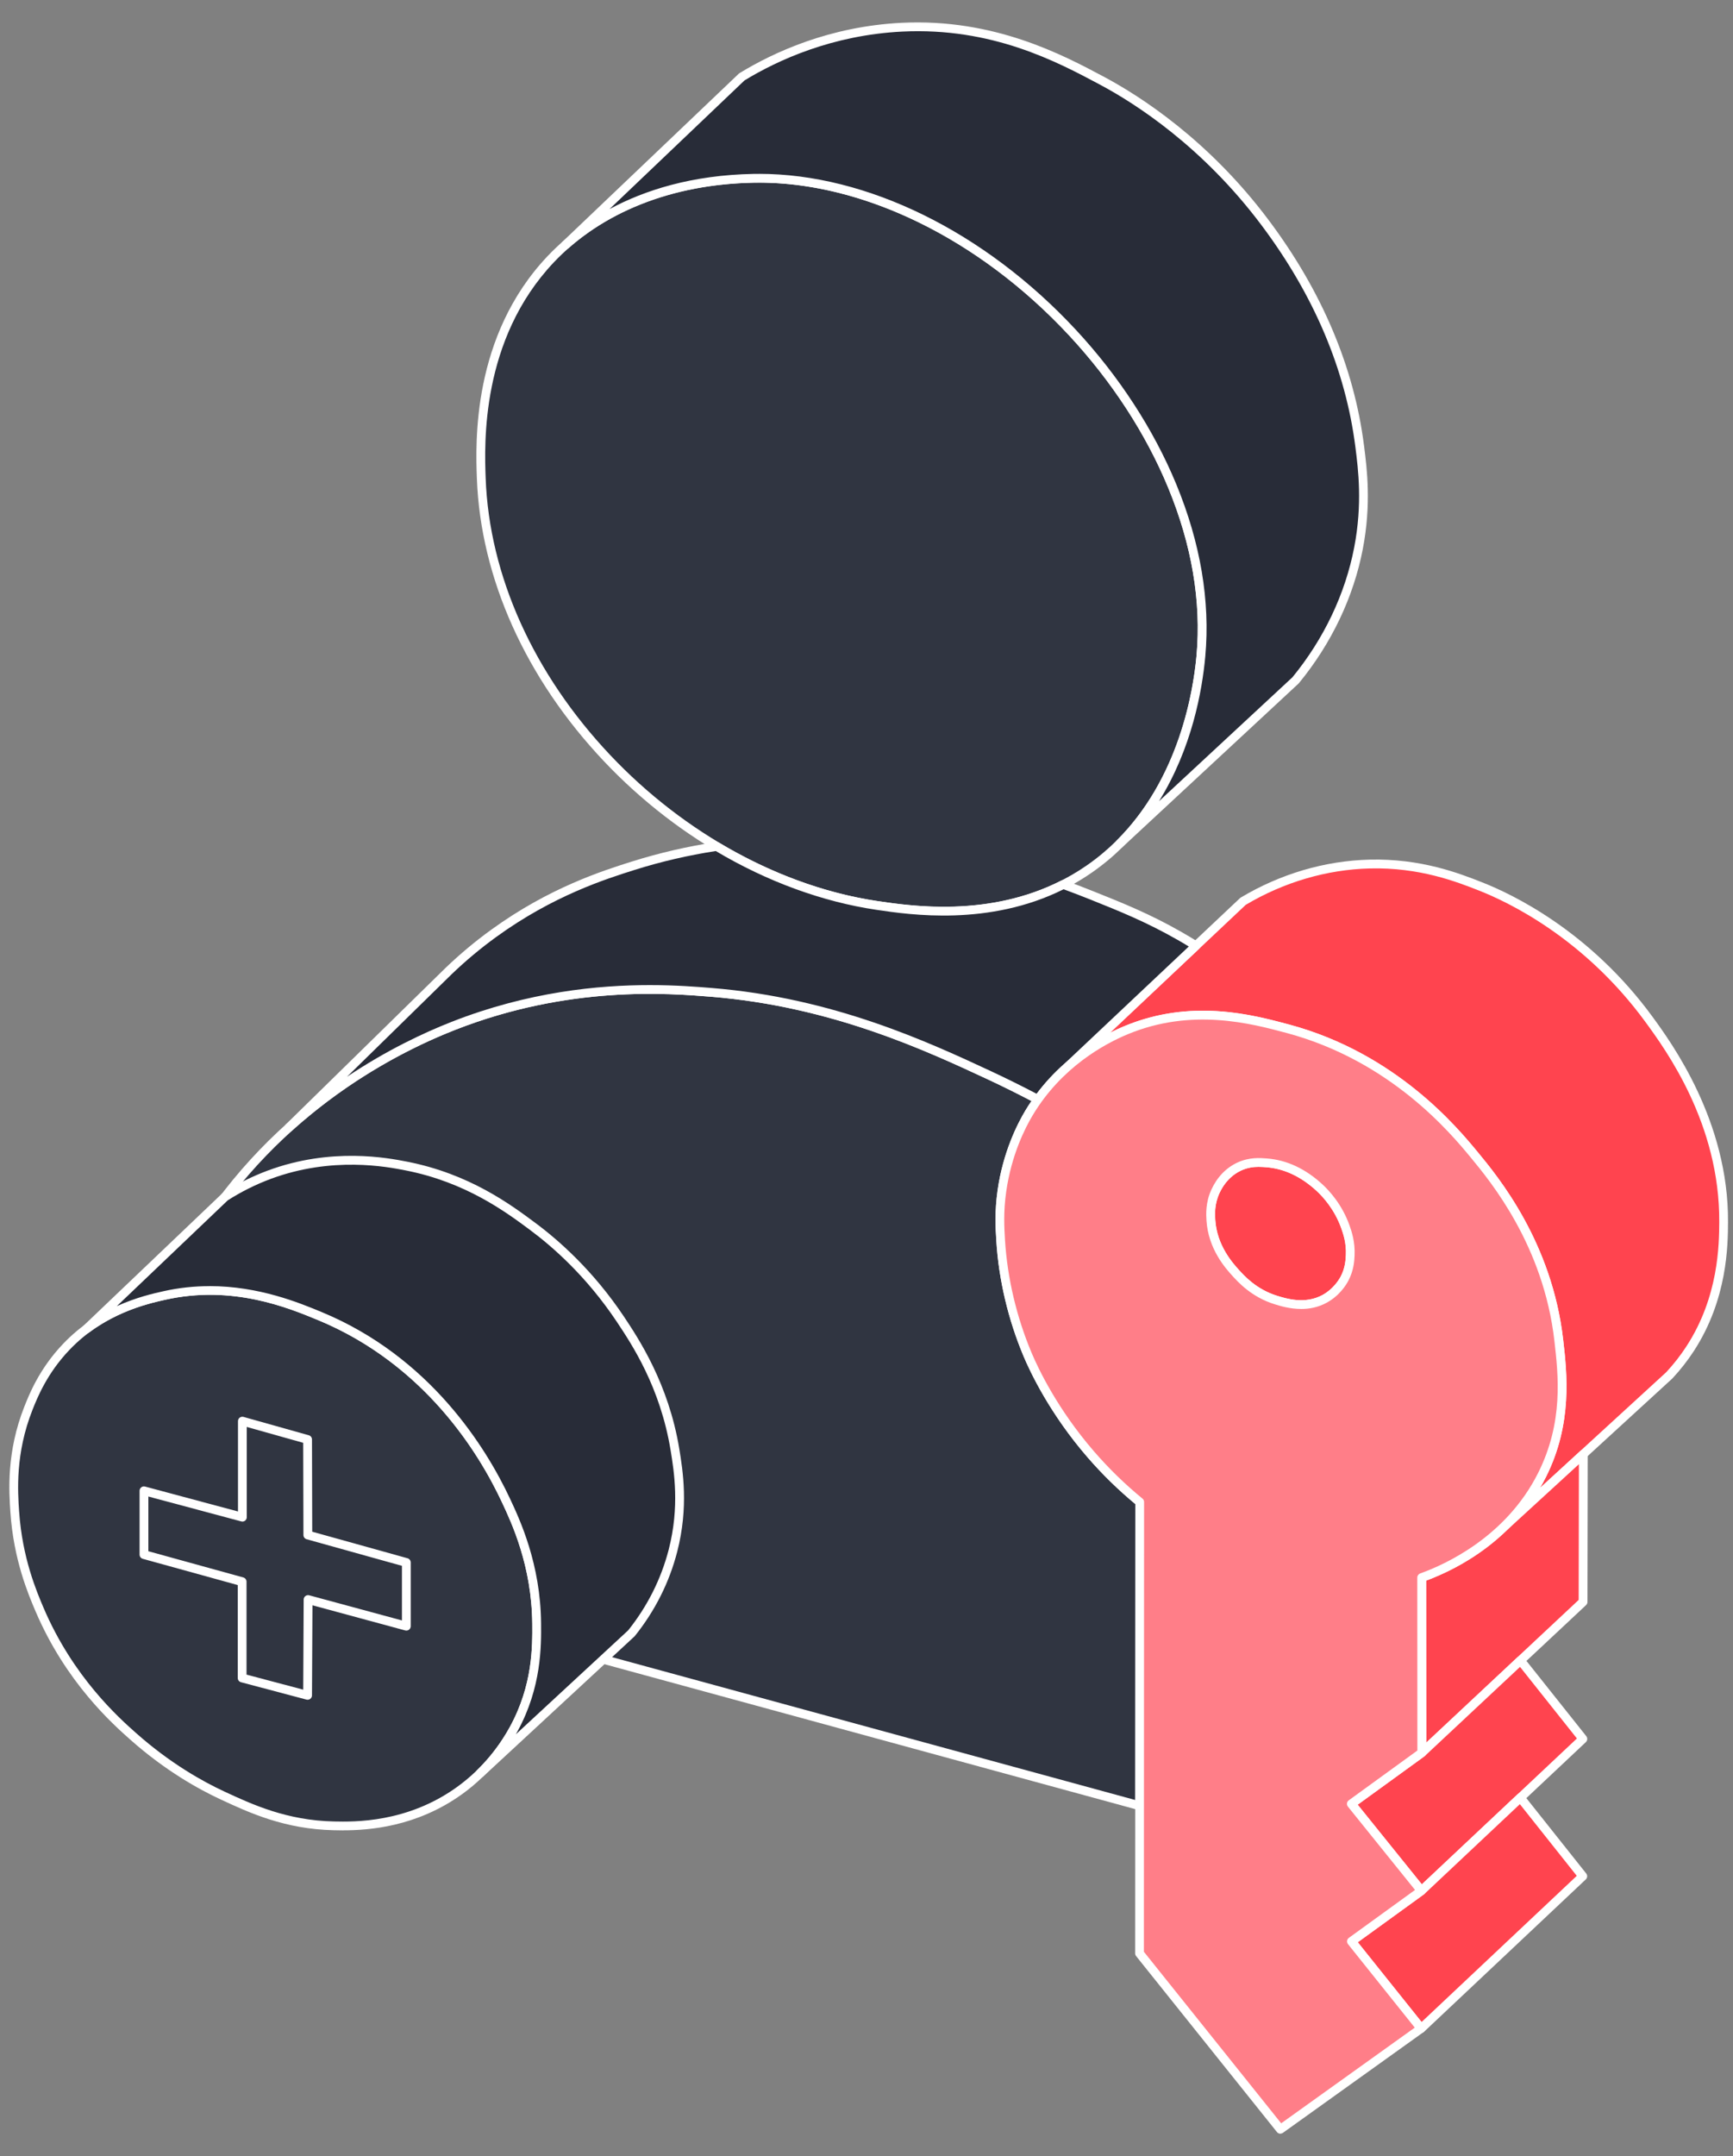 <svg width="74" height="92" viewBox="0 0 74 92" fill="none" xmlns="http://www.w3.org/2000/svg">
<rect x="0" y="0" width="74" height="92" fill="#808080" stroke="none"/>
<path d="M73.602 52.146C73.595 53.229 73.553 55.428 72.171 57.55C71.844 58.053 71.517 58.434 71.279 58.689C68.884 60.882 66.488 63.077 64.093 65.271C64.743 64.662 65.366 63.896 65.849 62.936C66.965 60.711 66.728 58.63 66.564 57.196C66.104 53.16 63.921 50.447 62.952 49.276C61.986 48.107 59.419 45.085 54.996 43.898C53.451 43.483 50.883 42.795 48.083 43.96C47.629 44.148 46.583 44.631 45.535 45.569L53.081 38.459C54.032 37.892 55.94 36.933 58.485 36.869C60.605 36.816 62.166 37.41 63.218 37.823C63.95 38.11 67.565 39.595 70.422 43.51C71.258 44.655 73.628 47.901 73.602 52.146Z" fill="#FF444F"/>
<path d="M64.093 65.459C64.042 65.459 63.993 65.438 63.955 65.399C63.885 65.323 63.889 65.204 63.965 65.134C64.678 64.466 65.255 63.699 65.68 62.852C66.772 60.678 66.544 58.678 66.378 57.219C65.913 53.151 63.657 50.422 62.807 49.395C61.964 48.376 59.4 45.273 54.947 44.079C53.431 43.673 50.895 42.992 48.154 44.133C47.528 44.392 46.587 44.877 45.659 45.708C45.583 45.776 45.465 45.771 45.396 45.695C45.326 45.619 45.33 45.501 45.405 45.431L52.951 38.321C52.961 38.312 52.972 38.304 52.984 38.297C54.676 37.287 56.577 36.728 58.479 36.681C60.682 36.627 62.312 37.265 63.285 37.648C64.588 38.158 67.903 39.741 70.572 43.398C71.374 44.498 73.815 47.841 73.787 52.146C73.782 53.131 73.768 55.438 72.327 57.651C72.059 58.062 71.752 58.454 71.415 58.815C71.411 58.819 71.408 58.823 71.404 58.826C69.209 60.835 67.015 62.847 64.819 64.857L64.219 65.408C64.183 65.441 64.137 65.458 64.092 65.458L64.093 65.459ZM51.365 43.127C52.846 43.127 54.127 43.47 55.044 43.717C59.613 44.943 62.234 48.114 63.096 49.157C63.965 50.207 66.272 52.998 66.75 57.175C66.912 58.599 67.156 60.747 66.016 63.02C65.936 63.179 65.851 63.335 65.761 63.488C67.556 61.843 69.351 60.199 71.145 58.556C71.466 58.211 71.758 57.839 72.012 57.447C73.393 55.326 73.407 53.097 73.413 52.145C73.439 47.963 71.137 44.809 70.27 43.621C67.658 40.043 64.42 38.497 63.148 37.998C62.201 37.626 60.615 37.003 58.488 37.057C56.657 37.103 54.827 37.639 53.193 38.61L47.401 44.068C47.624 43.954 47.83 43.861 48.01 43.786C49.189 43.296 50.326 43.127 51.365 43.127H51.365Z" fill="white"/>
<path d="M67.609 62.05C67.605 64.151 67.601 66.251 67.597 68.351C65.302 70.498 63.008 72.643 60.714 74.79C60.714 72.299 60.711 69.807 60.71 67.315C61.264 67.117 62.737 66.538 64.093 65.271C65.265 64.198 66.437 63.123 67.609 62.05Z" fill="#FF444F"/>
<path d="M60.714 74.978C60.688 74.978 60.663 74.973 60.639 74.962C60.57 74.932 60.526 74.864 60.526 74.79L60.523 67.315C60.523 67.236 60.572 67.165 60.647 67.139C61.514 66.828 62.794 66.229 63.966 65.134L67.483 61.912C67.538 61.862 67.617 61.849 67.686 61.879C67.754 61.91 67.797 61.977 67.797 62.051L67.786 68.352C67.786 68.404 67.764 68.453 67.727 68.489L60.843 74.928C60.808 74.961 60.762 74.978 60.715 74.978L60.714 74.978ZM60.898 67.447L60.901 74.358L67.41 68.269L67.42 62.477L64.22 65.409C63.058 66.495 61.794 67.112 60.898 67.446V67.447Z" fill="white"/>
<path d="M67.59 74.199C65.291 76.359 62.993 78.52 60.695 80.68C59.698 79.444 58.702 78.208 57.706 76.972L60.714 74.79C62.119 73.477 63.522 72.164 64.926 70.851C65.814 71.966 66.702 73.083 67.59 74.199Z" fill="#FF444F"/>
<path d="M60.694 80.868C60.694 80.868 60.686 80.868 60.681 80.868C60.629 80.864 60.581 80.839 60.548 80.799L57.559 77.09C57.527 77.05 57.512 76.998 57.519 76.947C57.525 76.897 57.552 76.851 57.595 76.821L60.594 74.646L60.842 74.414C62.161 73.18 63.479 71.948 64.797 70.715C64.836 70.679 64.887 70.66 64.939 70.665C64.991 70.669 65.039 70.694 65.072 70.736C65.96 71.851 66.848 72.968 67.736 74.084C67.796 74.16 67.788 74.271 67.717 74.337C66.155 75.805 64.594 77.273 63.031 78.741L60.822 80.818C60.787 80.851 60.741 80.869 60.694 80.869L60.694 80.868ZM57.975 77.007L60.713 80.405L62.775 78.466C64.295 77.037 65.815 75.609 67.335 74.181C66.525 73.163 65.716 72.144 64.906 71.127C63.638 72.314 62.368 73.5 61.099 74.687L60.843 74.927C60.837 74.933 60.831 74.938 60.825 74.942L57.975 77.007Z" fill="white"/>
<path d="M67.585 80.059C65.284 82.225 62.984 84.39 60.683 86.555C59.692 85.317 58.701 84.079 57.71 82.84C58.704 82.121 59.7 81.4 60.694 80.68C62.103 79.356 63.512 78.031 64.92 76.707C65.808 77.825 66.696 78.942 67.585 80.059Z" fill="#FF444F"/>
<path d="M60.683 86.743C60.683 86.743 60.675 86.743 60.67 86.743C60.617 86.739 60.569 86.714 60.537 86.673L57.563 82.957C57.532 82.917 57.517 82.866 57.524 82.815C57.531 82.764 57.559 82.718 57.6 82.688C58.592 81.971 59.583 81.253 60.575 80.534L64.792 76.57C64.831 76.535 64.882 76.516 64.934 76.52C64.987 76.523 65.034 76.549 65.067 76.59L67.732 79.942C67.793 80.018 67.784 80.129 67.714 80.195L60.812 86.692C60.778 86.724 60.732 86.742 60.684 86.742L60.683 86.743ZM57.979 82.877L60.702 86.28L67.329 80.042L64.899 76.984L60.822 80.817C60.816 80.822 60.81 80.827 60.803 80.832C59.862 81.514 58.919 82.196 57.978 82.877H57.979Z" fill="white"/>
<path d="M57.656 53.566C57.645 53.797 57.623 54.158 57.415 54.555C57.366 54.647 57.106 55.125 56.557 55.424C55.745 55.865 54.883 55.596 54.477 55.47C53.567 55.186 53.031 54.608 52.759 54.308C52.491 54.012 51.779 53.224 51.706 52.066C51.689 51.802 51.667 51.344 51.901 50.834C51.978 50.669 52.261 50.079 52.921 49.775C53.371 49.568 53.777 49.594 54.087 49.618C55.281 49.711 56.093 50.443 56.352 50.682C56.548 50.864 57.124 51.432 57.449 52.344C57.542 52.607 57.683 53.019 57.656 53.566Z" fill="#FF444F"/>
<path d="M55.561 55.853C55.076 55.853 54.657 55.722 54.422 55.649C53.449 55.346 52.889 54.73 52.621 54.435C52.339 54.123 51.597 53.3 51.519 52.078C51.503 51.833 51.471 51.323 51.731 50.756C52.045 50.083 52.509 49.759 52.843 49.605C53.348 49.372 53.802 49.408 54.102 49.431C54.952 49.497 55.752 49.872 56.48 50.544C56.774 50.818 57.315 51.407 57.626 52.282C57.712 52.526 57.874 52.982 57.844 53.575C57.833 53.794 57.813 54.2 57.581 54.642C57.483 54.828 57.194 55.291 56.647 55.589C56.28 55.788 55.904 55.853 55.56 55.853H55.561ZM53.752 49.789C53.53 49.789 53.273 49.82 53 49.945C52.723 50.072 52.337 50.343 52.072 50.913C51.852 51.392 51.88 51.822 51.894 52.054C51.962 53.145 52.641 53.897 52.898 54.181C53.145 54.454 53.658 55.018 54.534 55.291C54.92 55.411 55.724 55.663 56.468 55.259C56.926 55.01 57.167 54.621 57.25 54.467C57.443 54.099 57.459 53.759 57.469 53.557C57.496 53.037 57.356 52.643 57.272 52.407C56.988 51.608 56.495 51.069 56.224 50.819C55.56 50.205 54.836 49.864 54.073 49.805C53.977 49.797 53.87 49.789 53.752 49.789Z" fill="white"/>
<path d="M20.551 20.411C20.497 18.951 20.33 14.422 23.518 11.06C26.696 7.707 31.211 7.625 32.188 7.607C41.851 7.432 52.155 18.241 51.279 27.987C51.202 28.84 50.723 34.166 46.511 37.081C43.069 39.465 39.097 38.878 37.452 38.635C28.931 37.378 20.877 29.221 20.551 20.41V20.411Z" fill="#303541"/>
<path d="M40.316 39.071C39.111 39.071 38.092 38.92 37.424 38.822C33.26 38.207 29.02 35.898 25.791 32.485C22.448 28.95 20.52 24.665 20.363 20.417C20.308 18.916 20.139 14.35 23.381 10.93C25.466 8.731 28.593 7.484 32.185 7.419C36.842 7.335 41.976 9.816 45.923 14.054C47.774 16.042 49.262 18.327 50.225 20.659C51.261 23.168 51.678 25.638 51.466 28.003C51.296 29.887 50.486 34.559 46.618 37.236C44.489 38.71 42.181 39.071 40.316 39.071ZM32.417 7.793C32.342 7.793 32.267 7.793 32.192 7.795C28.701 7.859 25.669 9.063 23.653 11.189C20.52 14.494 20.684 18.942 20.738 20.404C20.89 24.56 22.783 28.759 26.064 32.227C29.235 35.579 33.396 37.848 37.479 38.45C39.137 38.695 43.023 39.268 46.404 36.928C50.141 34.341 50.928 29.802 51.092 27.97C51.299 25.666 50.89 23.254 49.878 20.802C48.931 18.511 47.469 16.266 45.648 14.31C41.836 10.215 36.907 7.792 32.416 7.792L32.417 7.793Z" fill="white"/>
<path d="M58.008 23.395C57.484 26.11 56.147 28.025 55.323 29.029C52.819 31.353 50.315 33.677 47.81 36.002C50.828 33.011 51.211 28.743 51.279 27.987C52.155 18.241 41.851 7.432 32.189 7.607C31.274 7.624 27.261 7.696 24.145 10.454C26.655 8.062 29.166 5.672 31.676 3.28C32.838 2.571 35.239 1.324 38.51 1.161C42.423 0.967 45.277 2.498 47.076 3.457C47.912 3.903 51.185 5.723 54.016 9.497C54.92 10.701 57.436 14.138 58.06 19.051C58.193 20.091 58.364 21.541 58.008 23.395Z" fill="#282C38"/>
<path d="M47.81 36.189C47.76 36.189 47.711 36.17 47.675 36.131C47.603 36.057 47.605 35.94 47.678 35.868C50.355 33.216 50.957 29.463 51.093 27.973C51.3 25.666 50.892 23.254 49.878 20.803C48.932 18.512 47.469 16.267 45.649 14.312C41.773 10.149 36.743 7.713 32.193 7.795C28.175 7.869 25.666 9.358 24.269 10.594C24.192 10.662 24.076 10.656 24.007 10.58C23.937 10.504 23.941 10.388 24.015 10.318L31.547 3.144C31.556 3.135 31.568 3.127 31.579 3.12C33.044 2.225 35.435 1.126 38.501 0.973C42.45 0.778 45.387 2.343 47.142 3.278L47.164 3.29C48.679 4.1 51.604 5.968 54.166 9.383C56.447 12.421 57.82 15.665 58.246 19.027C58.372 20.014 58.561 21.506 58.192 23.43C57.796 25.483 56.854 27.459 55.467 29.147C55.462 29.154 55.456 29.16 55.45 29.166L47.937 36.139C47.902 36.172 47.856 36.188 47.81 36.188V36.189ZM32.415 7.418C37.011 7.418 42.042 9.886 45.924 14.055C47.775 16.043 49.262 18.327 50.226 20.659C51.261 23.167 51.679 25.638 51.467 28.003C51.334 29.469 50.897 31.928 49.49 34.187L55.187 28.9C56.529 27.263 57.441 25.348 57.825 23.36C58.183 21.495 57.998 20.039 57.876 19.076C57.457 15.78 56.108 12.595 53.867 9.61C51.348 6.252 48.476 4.417 46.989 3.623L46.966 3.61C45.134 2.634 42.366 1.158 38.521 1.348C35.545 1.497 33.222 2.56 31.793 3.43L26.027 8.922C27.513 8.122 29.531 7.469 32.185 7.42C32.262 7.419 32.339 7.419 32.417 7.419L32.415 7.418Z" fill="white"/>
<path d="M48.67 64.093C48.668 68.412 48.666 72.732 48.664 77.053C34.15 73.093 19.635 69.133 5.12 65.171C5.06 62.991 5.239 58.301 8.047 53.417C11.592 47.251 17.088 44.665 19.358 43.774C24.165 41.888 28.33 42.178 30.378 42.344C35.548 42.762 39.607 44.652 42.273 45.893C43.023 46.243 43.708 46.589 44.322 46.913C44.19 47.095 44.063 47.287 43.942 47.489C43.74 47.826 43.035 49.057 42.785 50.812C42.658 51.696 42.697 52.369 42.731 52.94C42.866 55.116 43.478 56.842 43.88 57.796C44.058 58.219 44.862 60.076 46.582 62.061C47.357 62.956 48.101 63.626 48.67 64.093Z" fill="#303541"/>
<path d="M48.665 77.24C48.648 77.24 48.632 77.239 48.615 77.234C34.1 73.274 19.585 69.314 5.07 65.353C4.991 65.331 4.934 65.26 4.932 65.177C4.852 62.252 5.298 57.822 7.885 53.324C11.274 47.428 16.485 44.701 19.29 43.6C24.239 41.658 28.552 42.008 30.393 42.158C35.596 42.578 39.661 44.471 42.352 45.724C43.035 46.042 43.727 46.387 44.41 46.748C44.458 46.773 44.492 46.819 44.505 46.871C44.517 46.924 44.506 46.98 44.474 47.023C44.337 47.214 44.215 47.397 44.103 47.586C43.776 48.133 43.193 49.282 42.971 50.84C42.845 51.717 42.886 52.39 42.919 52.93C43.02 54.542 43.412 56.2 44.053 57.724C44.333 58.386 45.152 60.124 46.724 61.94C47.351 62.664 48.046 63.339 48.79 63.948C48.834 63.984 48.859 64.037 48.859 64.094L48.853 77.054C48.853 77.112 48.826 77.167 48.779 77.203C48.746 77.228 48.706 77.242 48.666 77.242L48.665 77.24ZM5.304 65.027C19.695 68.954 34.086 72.881 48.477 76.807L48.483 64.181C47.748 63.573 47.061 62.902 46.44 62.183C44.832 60.328 43.993 58.548 43.707 57.869C43.05 56.305 42.647 54.605 42.545 52.952C42.511 52.394 42.469 51.7 42.6 50.785C42.832 49.163 43.44 47.963 43.781 47.393C43.864 47.254 43.951 47.118 44.046 46.98C43.429 46.657 42.807 46.349 42.194 46.063C39.528 44.822 35.499 42.946 30.363 42.531C28.547 42.384 24.294 42.039 19.427 43.949C16.667 45.031 11.542 47.714 8.21 53.511C5.708 57.862 5.243 62.151 5.304 65.028V65.027Z" fill="white"/>
<path d="M51.069 40.355C49.225 42.093 47.379 43.831 45.535 45.569C45.118 45.942 44.702 46.386 44.322 46.914C43.708 46.589 43.023 46.244 42.273 45.894C39.607 44.653 35.547 42.762 30.378 42.345C28.33 42.179 24.165 41.889 19.358 43.775C17.893 44.35 15.087 45.629 12.328 48.121C14.61 45.886 16.892 43.652 19.173 41.418C19.614 40.997 20.254 40.427 21.081 39.828C23.494 38.077 25.729 37.354 27.041 36.941C27.979 36.645 29.179 36.333 30.602 36.118C32.745 37.402 35.08 38.286 37.451 38.636C38.923 38.854 42.255 39.344 45.405 37.74C45.772 37.874 46.185 38.032 46.634 38.212C47.924 38.728 49.05 39.183 50.379 39.943C50.584 40.06 50.816 40.197 51.069 40.355Z" fill="#282C38"/>
<path d="M12.328 48.309C12.278 48.309 12.229 48.289 12.191 48.25C12.121 48.176 12.124 48.058 12.197 47.987C14.479 45.752 16.76 43.517 19.042 41.284C19.646 40.707 20.294 40.165 20.97 39.676C23.457 37.871 25.752 37.15 26.984 36.761C28.146 36.396 29.354 36.116 30.573 35.932C30.616 35.926 30.66 35.934 30.698 35.957C32.86 37.252 35.204 38.114 37.477 38.45C38.896 38.66 42.219 39.151 45.319 37.573C45.366 37.55 45.419 37.546 45.468 37.564C45.862 37.708 46.278 37.868 46.703 38.038C47.937 38.531 49.104 38.997 50.471 39.78C50.702 39.912 50.936 40.052 51.167 40.195C51.216 40.226 51.248 40.278 51.254 40.336C51.26 40.394 51.238 40.452 51.196 40.491C50.261 41.371 49.328 42.251 48.393 43.131C47.482 43.989 46.571 44.847 45.661 45.705C45.212 46.107 44.813 46.55 44.472 47.023C44.417 47.099 44.314 47.122 44.231 47.079C43.554 46.721 42.867 46.379 42.191 46.063C39.525 44.822 35.496 42.945 30.36 42.531C28.544 42.383 24.291 42.039 19.424 43.948C17.649 44.645 14.998 45.959 12.451 48.259C12.415 48.292 12.37 48.308 12.325 48.308L12.328 48.309ZM27.748 42.034C28.866 42.034 29.77 42.107 30.393 42.158C35.595 42.578 39.661 44.472 42.351 45.724C42.986 46.021 43.63 46.339 44.266 46.673C44.601 46.227 44.985 45.809 45.41 45.429C46.317 44.575 47.227 43.716 48.138 42.859C49.013 42.035 49.888 41.211 50.762 40.387C50.604 40.29 50.444 40.196 50.286 40.106C48.941 39.337 47.786 38.875 46.565 38.386C46.171 38.229 45.785 38.08 45.417 37.945C42.232 39.533 38.868 39.036 37.424 38.822C35.123 38.482 32.752 37.615 30.564 36.314C29.387 36.495 28.22 36.766 27.097 37.12C25.885 37.502 23.629 38.212 21.19 39.98C20.528 40.46 19.893 40.989 19.303 41.554C17.808 43.017 16.314 44.481 14.818 45.945C16.506 44.814 18.093 44.069 19.289 43.6C22.564 42.316 25.561 42.034 27.747 42.034H27.748Z" fill="white"/>
<path d="M66.563 57.196C66.102 53.16 63.92 50.448 62.952 49.276C61.985 48.107 59.418 45.085 54.996 43.898C53.449 43.484 50.883 42.795 48.082 43.96C47.385 44.25 45.296 45.229 43.941 47.49C43.739 47.827 43.035 49.057 42.784 50.812C42.657 51.696 42.696 52.369 42.731 52.94C42.867 55.115 43.477 56.842 43.88 57.796C44.058 58.219 44.862 60.076 46.582 62.061C47.357 62.956 48.101 63.626 48.67 64.092C48.667 70.511 48.665 76.931 48.662 83.35C50.666 85.853 52.67 88.355 54.674 90.857C56.677 89.423 58.681 87.99 60.684 86.555C59.693 85.317 58.702 84.079 57.711 82.84C58.705 82.12 59.701 81.399 60.695 80.678C59.699 79.442 58.702 78.206 57.706 76.97C58.709 76.243 59.712 75.516 60.715 74.788C60.713 72.297 60.712 69.806 60.71 67.314C61.529 67.02 64.364 65.893 65.85 62.934C66.966 60.71 66.729 58.629 66.564 57.194L66.563 57.196ZM57.655 53.566C57.644 53.797 57.623 54.158 57.413 54.555C57.364 54.647 57.105 55.126 56.556 55.424C55.744 55.865 54.882 55.597 54.476 55.47C53.566 55.187 53.029 54.608 52.757 54.308C52.49 54.012 51.777 53.224 51.704 52.066C51.688 51.803 51.665 51.345 51.9 50.834C51.975 50.669 52.259 50.079 52.919 49.775C53.37 49.568 53.775 49.594 54.085 49.618C55.278 49.711 56.091 50.443 56.349 50.682C56.545 50.864 57.121 51.433 57.446 52.345C57.539 52.608 57.681 53.019 57.654 53.566H57.655Z" fill="#FF7E88"/>
<path d="M54.672 91.046C54.617 91.046 54.562 91.021 54.526 90.975L48.514 83.469C48.487 83.436 48.472 83.394 48.472 83.351L48.481 64.181C47.748 63.575 47.061 62.903 46.438 62.185C44.828 60.327 43.991 58.548 43.705 57.87C43.048 56.307 42.645 54.607 42.543 52.952C42.508 52.397 42.466 51.707 42.597 50.786C42.829 49.163 43.437 47.964 43.779 47.393C45.061 45.253 46.98 44.215 48.009 43.787C50.868 42.597 53.481 43.298 55.044 43.716C59.614 44.943 62.235 48.114 63.096 49.156C63.965 50.208 66.273 53.001 66.749 57.175C66.912 58.597 67.156 60.745 66.016 63.02C64.675 65.691 62.285 66.929 60.897 67.446L60.902 74.789C60.902 74.849 60.873 74.906 60.824 74.941L57.974 77.006L60.84 80.561C60.872 80.602 60.887 80.653 60.88 80.704C60.873 80.754 60.845 80.8 60.804 80.83L57.979 82.876L60.829 86.437C60.861 86.477 60.875 86.529 60.869 86.58C60.862 86.63 60.834 86.676 60.792 86.706L54.782 91.008C54.749 91.031 54.71 91.043 54.673 91.043L54.672 91.046ZM48.848 83.286L54.707 90.602L60.411 86.519L57.561 82.958C57.529 82.918 57.515 82.866 57.521 82.816C57.528 82.765 57.556 82.719 57.597 82.689L60.422 80.644L57.557 77.089C57.525 77.049 57.51 76.997 57.517 76.946C57.523 76.896 57.55 76.85 57.593 76.82L60.523 74.695L60.519 67.316C60.519 67.236 60.569 67.166 60.644 67.139C61.7 66.761 64.305 65.587 65.678 62.852C66.769 60.677 66.541 58.678 66.374 57.218C65.911 53.155 63.654 50.423 62.804 49.395C61.962 48.376 59.4 45.275 54.944 44.079C53.429 43.673 50.892 42.993 48.151 44.133C47.164 44.544 45.325 45.538 44.099 47.585C43.771 48.132 43.189 49.28 42.967 50.838C42.84 51.722 42.883 52.391 42.915 52.928C43.016 54.54 43.407 56.198 44.049 57.723C44.327 58.384 45.145 60.12 46.72 61.937C47.348 62.662 48.043 63.338 48.785 63.946C48.828 63.981 48.853 64.035 48.853 64.091L48.845 83.284L48.848 83.286ZM55.559 55.854C55.075 55.854 54.655 55.723 54.42 55.65C53.443 55.346 52.865 54.707 52.618 54.434C52.338 54.125 51.594 53.302 51.517 52.078C51.502 51.833 51.469 51.319 51.729 50.757C51.974 50.225 52.358 49.828 52.841 49.605C53.344 49.374 53.798 49.408 54.1 49.432C54.951 49.498 55.751 49.873 56.477 50.545C56.772 50.818 57.311 51.406 57.623 52.283C57.709 52.527 57.87 52.981 57.841 53.577C57.831 53.795 57.81 54.202 57.578 54.644C57.482 54.829 57.197 55.291 56.644 55.59C56.278 55.789 55.902 55.855 55.559 55.855L55.559 55.854ZM53.751 49.79C53.527 49.79 53.27 49.82 52.998 49.946C52.599 50.13 52.277 50.465 52.07 50.914C51.85 51.392 51.877 51.823 51.892 52.056C51.961 53.148 52.641 53.9 52.897 54.184C53.143 54.455 53.653 55.019 54.532 55.293C54.919 55.413 55.724 55.664 56.467 55.261C56.941 55.003 57.184 54.59 57.248 54.47C57.443 54.101 57.458 53.762 57.469 53.559C57.494 53.037 57.354 52.644 57.272 52.41C56.987 51.608 56.493 51.071 56.225 50.822C55.561 50.209 54.838 49.867 54.072 49.808C53.977 49.8 53.87 49.792 53.752 49.792L53.751 49.79Z" fill="white"/>
<path d="M0.631 64.519C0.567 63.575 0.474 61.955 1.214 60.087C1.44 59.521 1.866 58.486 2.821 57.48C4.311 55.913 6.133 55.476 7.002 55.28C9.899 54.626 12.324 55.606 13.655 56.156C18.83 58.295 21.057 62.86 21.602 64.019C22.072 65.024 22.895 66.826 22.916 69.275C22.924 70.316 22.918 71.986 21.936 73.78C21.564 74.459 20.852 75.522 19.62 76.408C17.484 77.946 15.205 77.93 14.26 77.91C12.204 77.867 10.716 77.179 9.505 76.618C8.935 76.353 7.369 75.585 5.689 74.094C4.863 73.361 2.941 71.618 1.685 68.671C1.354 67.895 0.764 66.478 0.631 64.52V64.519Z" fill="#303541"/>
<path d="M14.655 78.102C14.501 78.102 14.367 78.099 14.257 78.096C12.16 78.052 10.644 77.35 9.427 76.785C8.488 76.35 7.055 75.555 5.564 74.232C4.811 73.564 2.811 71.789 1.512 68.742C1.21 68.034 0.582 66.561 0.444 64.531C0.383 63.633 0.27 61.962 1.041 60.017C1.248 59.495 1.678 58.41 2.686 57.35C4.246 55.709 6.15 55.279 6.962 55.095C9.951 54.421 12.408 55.436 13.728 55.981C17.177 57.406 20.034 60.231 21.772 63.938C22.197 64.844 23.083 66.731 23.104 69.272C23.111 70.223 23.126 71.994 22.101 73.868C21.695 74.609 20.954 75.677 19.731 76.558C17.779 77.962 15.732 78.1 14.656 78.1L14.655 78.102ZM0.818 64.506C0.951 66.473 1.563 67.906 1.856 68.596C3.122 71.564 5.077 73.299 5.813 73.952C7.269 75.244 8.667 76.022 9.583 76.446C10.769 76.996 12.246 77.68 14.264 77.722C15.117 77.74 17.382 77.787 19.51 76.255C20.677 75.416 21.383 74.397 21.77 73.689C22.75 71.901 22.736 70.258 22.727 69.276C22.707 66.817 21.846 64.981 21.431 64.098C19.732 60.477 16.944 57.718 13.583 56.329C12.301 55.8 9.916 54.815 7.043 55.463C6.263 55.639 4.437 56.05 2.956 57.61C1.999 58.616 1.586 59.657 1.388 60.157C0.648 62.023 0.758 63.639 0.817 64.507L0.818 64.506Z" fill="white"/>
<path d="M28.735 66.167C28.304 67.84 27.493 69.03 26.962 69.692C24.81 71.683 22.657 73.674 20.504 75.666C21.211 74.977 21.664 74.275 21.936 73.779C22.918 71.984 22.924 70.314 22.916 69.275C22.896 66.824 22.073 65.023 21.602 64.018C21.059 62.859 18.831 58.293 13.655 56.156C12.324 55.605 9.9 54.626 7.003 55.28C6.296 55.437 4.966 55.755 3.691 56.707C5.663 54.827 7.637 52.946 9.609 51.066C10.043 50.789 10.676 50.429 11.486 50.128C14.111 49.151 16.441 49.576 17.347 49.753C19.908 50.254 21.597 51.478 22.728 52.318C23.455 52.855 25.053 54.139 26.483 56.28C27.175 57.317 28.378 59.159 28.819 61.849C28.981 62.842 29.209 64.327 28.734 66.166L28.735 66.167Z" fill="#282C38"/>
<path d="M20.505 75.853C20.455 75.853 20.406 75.834 20.369 75.795C20.299 75.721 20.301 75.603 20.374 75.532C20.927 74.992 21.398 74.372 21.772 73.689C22.75 71.901 22.736 70.258 22.728 69.277C22.708 66.82 21.847 64.982 21.432 64.099C20.449 62.002 18.123 58.205 13.584 56.331C12.304 55.8 9.921 54.815 7.045 55.464C6.457 55.595 5.084 55.903 3.803 56.858C3.724 56.917 3.612 56.905 3.548 56.829C3.484 56.753 3.49 56.64 3.562 56.572C5.534 54.691 7.508 52.81 9.48 50.931C9.489 50.923 9.498 50.915 9.509 50.909C10.116 50.521 10.759 50.2 11.421 49.953C14.15 48.936 16.584 49.412 17.384 49.569C20.041 50.089 21.793 51.39 22.84 52.167C23.852 52.916 25.332 54.219 26.64 56.176C27.259 57.105 28.548 59.038 29.005 61.819C29.157 62.747 29.411 64.299 28.917 66.213C28.579 67.522 27.971 68.733 27.109 69.808C27.103 69.815 27.097 69.822 27.09 69.828L20.633 75.803C20.597 75.837 20.551 75.853 20.505 75.853V75.853ZM8.947 54.878C11.058 54.878 12.785 55.593 13.728 55.983C18.383 57.907 20.766 61.794 21.773 63.939C22.199 64.847 23.084 66.734 23.104 69.274C23.112 70.225 23.127 71.996 22.101 73.87C22.077 73.915 22.052 73.959 22.027 74.003L26.825 69.565C27.648 68.534 28.23 67.375 28.554 66.122C29.028 64.284 28.782 62.781 28.635 61.882C28.191 59.181 26.979 57.363 26.328 56.386C25.05 54.474 23.605 53.202 22.617 52.471C21.595 51.712 19.886 50.443 17.312 49.94C16.538 49.788 14.183 49.327 11.554 50.306C10.921 50.542 10.307 50.848 9.727 51.217C8.148 52.722 6.568 54.227 4.988 55.734C5.827 55.354 6.568 55.188 6.964 55.1C7.653 54.944 8.318 54.88 8.949 54.88L8.947 54.878Z" fill="white"/>
<path d="M10.35 64.739V60.64C11.277 60.901 12.206 61.162 13.134 61.423C13.138 62.782 13.141 64.141 13.145 65.5C14.546 65.891 15.949 66.281 17.351 66.672V69.39C15.952 69.011 14.554 68.632 13.155 68.253C13.148 69.615 13.141 70.978 13.134 72.341C12.203 72.094 11.271 71.847 10.339 71.6V67.492C8.942 67.106 7.544 66.721 6.147 66.334V63.613C7.548 63.988 8.949 64.363 10.35 64.739V64.739Z" fill="#303541"/>
<path d="M13.134 72.528C13.118 72.528 13.102 72.526 13.086 72.522L10.292 71.781C10.209 71.76 10.152 71.685 10.152 71.6V67.635L6.098 66.515C6.016 66.493 5.96 66.419 5.96 66.334V63.613C5.96 63.554 5.987 63.499 6.033 63.464C6.079 63.428 6.139 63.416 6.195 63.432L10.162 64.495V60.64C10.162 60.581 10.189 60.526 10.236 60.491C10.283 60.456 10.344 60.444 10.4 60.46L13.185 61.243C13.266 61.265 13.322 61.339 13.322 61.423L13.332 65.358L17.401 66.491C17.482 66.513 17.538 66.588 17.538 66.672V69.39C17.538 69.448 17.511 69.504 17.465 69.539C17.419 69.575 17.358 69.586 17.302 69.571L13.342 68.498L13.322 72.342C13.322 72.4 13.295 72.454 13.249 72.49C13.216 72.515 13.176 72.528 13.134 72.528ZM10.527 71.456L12.948 72.098L12.967 68.252C12.967 68.194 12.995 68.138 13.041 68.104C13.087 68.068 13.148 68.057 13.204 68.072L17.163 69.144V66.814L13.094 65.68C13.013 65.658 12.957 65.584 12.957 65.5L12.947 61.565L10.537 60.888V64.739C10.537 64.797 10.51 64.852 10.464 64.888C10.418 64.923 10.358 64.936 10.302 64.919L6.335 63.857V66.191L10.389 67.31C10.471 67.333 10.527 67.407 10.527 67.491V71.455V71.456Z" fill="white"/>
</svg>
